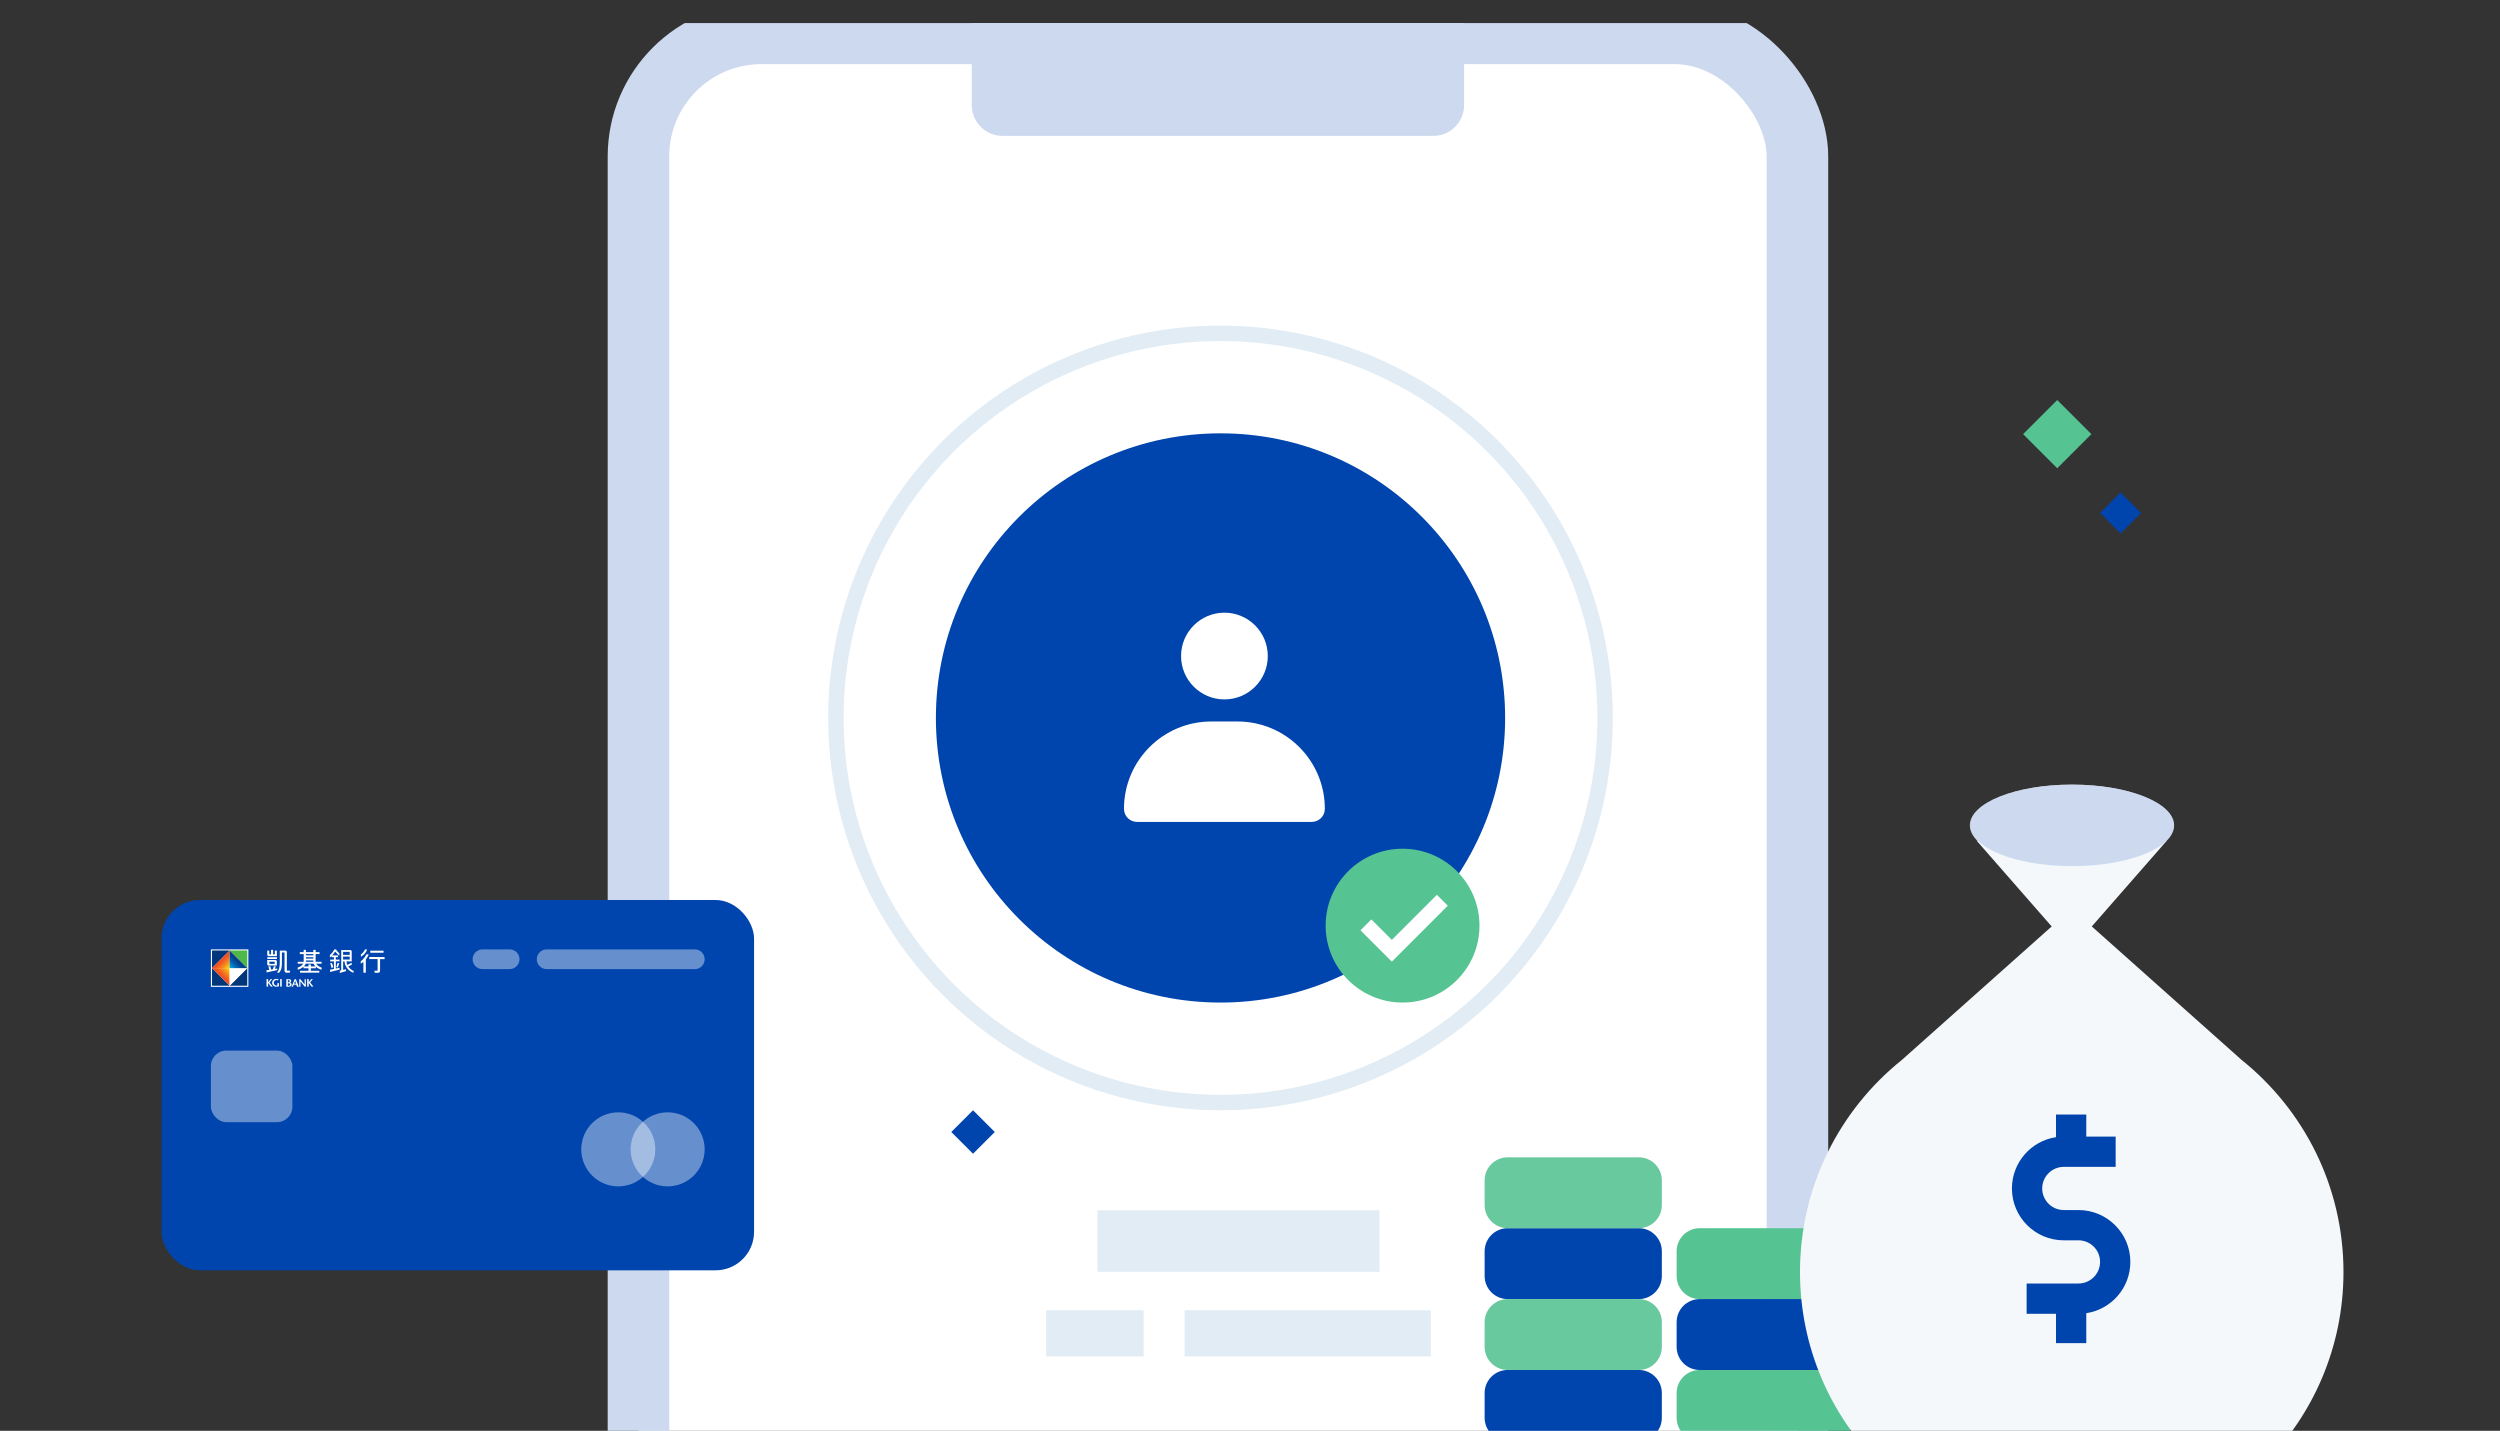 <svg width="325" height="186" viewBox="0 0 325 186" fill="none" xmlns="http://www.w3.org/2000/svg">
<rect x="0" y="0" width="325" height="186" fill="#333333" stroke="none"/>
<g clip-path="url(#clip0_1760:117141)">
<rect x="83" y="4.333" width="150.667" height="224.667" rx="16" fill="white" stroke="#CCD9EF" stroke-width="8"/>
<path d="M136 173.333H148.667" stroke="#E1ECF4" stroke-width="6"/>
<path d="M154 173.333H186" stroke="#E1ECF4" stroke-width="6"/>
<path d="M142.666 161.333H179.333" stroke="#E1ECF4" stroke-width="8"/>
<rect width="4" height="4" transform="matrix(-0.707 -0.707 -0.707 0.707 129.323 147.161)" fill="#0044AD"/>
<circle cx="158.666" cy="93.333" r="50" stroke="#E1ECF4" stroke-width="2"/>
<path d="M126.333 3H190.333V13.667C190.333 15.876 188.542 17.667 186.333 17.667H130.333C128.124 17.667 126.333 15.876 126.333 13.667V3Z" fill="#CCD9EF"/>
<circle cx="158.667" cy="93.333" r="37" fill="#0044AD"/>
<path fill-rule="evenodd" clip-rule="evenodd" d="M159.176 90.924C162.289 90.924 164.813 88.4 164.813 85.286C164.813 82.173 162.289 79.648 159.176 79.648C156.062 79.648 153.538 82.173 153.538 85.286C153.538 88.4 156.062 90.924 159.176 90.924ZM157.47 93.793C151.2 93.793 146.117 98.876 146.117 105.146C146.117 106.087 146.88 106.849 147.82 106.849H170.527C171.467 106.849 172.23 106.087 172.23 105.146C172.23 98.876 167.147 93.793 160.876 93.793H157.47Z" fill="white"/>
<circle cx="182.333" cy="120.333" r="10" fill="#56C393"/>
<path d="M177.571 120.232L180.938 123.599L187.504 117.033" stroke="white" stroke-width="2"/>
<rect width="3.767" height="3.767" transform="matrix(-0.707 -0.707 -0.707 0.707 278.341 66.681)" fill="#0044AD"/>
<rect width="6.277" height="6.277" transform="matrix(-0.707 -0.707 -0.707 0.707 271.878 56.438)" fill="#56C393"/>
<path d="M241 162.666C241 161.009 239.657 159.666 238 159.666H220.961C219.304 159.666 217.961 161.009 217.961 162.666V165.882C217.961 167.539 219.304 168.882 220.961 168.882H238C239.657 168.882 241 167.539 241 165.882V162.666Z" fill="#56C393"/>
<path d="M241 171.882C241 170.225 239.657 168.882 238 168.882H220.961C219.304 168.882 217.961 170.225 217.961 171.882V175.097C217.961 176.754 219.304 178.097 220.961 178.097H238C239.657 178.097 241 176.754 241 175.097V171.882Z" fill="#0044AD"/>
<path d="M241 181.097C241 179.44 239.657 178.097 238 178.097H220.961C219.304 178.097 217.961 179.44 217.961 181.097V184.312C217.961 185.969 219.304 187.312 220.961 187.312H238C239.657 187.312 241 185.969 241 184.312V181.097Z" fill="#56C393"/>
<path d="M216.04 162.666C216.04 161.009 214.697 159.666 213.04 159.666H196.001C194.344 159.666 193.001 161.009 193.001 162.666V165.882C193.001 167.539 194.344 168.882 196.001 168.882H213.04C214.697 168.882 216.04 167.539 216.04 165.882V162.666Z" fill="#0044AD"/>
<path d="M216.04 153.45C216.04 151.793 214.697 150.45 213.04 150.45H196.001C194.344 150.45 193.001 151.793 193.001 153.45V156.666C193.001 158.323 194.344 159.666 196.001 159.666H213.04C214.697 159.666 216.04 158.323 216.04 156.666V153.45Z" fill="#68C89E"/>
<path d="M216.04 171.882C216.04 170.225 214.697 168.882 213.04 168.882H196.001C194.344 168.882 193.001 170.225 193.001 171.882V175.097C193.001 176.754 194.344 178.097 196.001 178.097H213.04C214.697 178.097 216.04 176.754 216.04 175.097V171.882Z" fill="#68C89E"/>
<path d="M216.04 181.097C216.04 179.44 214.697 178.097 213.04 178.097H196.001C194.344 178.097 193.001 179.44 193.001 181.097V184.312C193.001 185.969 194.344 187.312 196.001 187.312H213.04C214.697 187.312 216.04 185.969 216.04 184.312V181.097Z" fill="#0044AD"/>
<ellipse cx="269.326" cy="107.299" rx="13.247" ry="5.299" fill="#C4C4C4"/>
<path fill-rule="evenodd" clip-rule="evenodd" d="M266.72 120.439L247.241 137.793C239.168 144.267 234 154.213 234 165.366C234 184.875 249.816 200.691 269.326 200.691C288.836 200.691 304.652 184.875 304.652 165.366C304.652 154.213 299.483 144.267 291.411 137.793L271.931 120.438L281.689 109.286H256.961L266.72 120.439Z" fill="#F5F8FA"/>
<ellipse cx="269.388" cy="107.299" rx="13.247" ry="5.299" fill="#CCD9EF"/>
<path fill-rule="evenodd" clip-rule="evenodd" d="M271.216 144.893V146.861V147.757H273.067H275.035V151.693H273.067H268.293C266.743 151.693 265.487 152.95 265.487 154.5C265.487 156.049 266.743 157.306 268.293 157.306H270.203C273.927 157.306 276.945 160.325 276.945 164.048C276.945 167.428 274.459 170.226 271.216 170.715V170.733V172.642V174.61H267.28V172.642V170.791H265.428H263.461V166.855H265.428H270.203C271.753 166.855 273.009 165.598 273.009 164.048C273.009 162.498 271.753 161.242 270.203 161.242H268.293C264.569 161.242 261.551 158.223 261.551 154.5C261.551 151.12 264.037 148.321 267.28 147.833V146.861V144.893H271.216Z" fill="#0044AD"/>
<rect x="21" y="117" width="77.027" height="48.142" rx="5" fill="#0044AD"/>
<rect x="27.419" y="136.577" width="10.591" height="9.307" rx="2" fill="white" fill-opacity="0.4"/>
<path d="M36.057 128.103C36.014 128.119 35.969 128.126 35.923 128.124C35.878 128.123 35.833 128.112 35.792 128.093C35.751 128.074 35.714 128.047 35.683 128.013C35.653 127.979 35.629 127.94 35.614 127.897C35.599 127.854 35.594 127.808 35.597 127.763C35.593 127.716 35.599 127.669 35.615 127.625C35.631 127.581 35.656 127.54 35.689 127.507C35.721 127.473 35.761 127.447 35.804 127.429C35.848 127.412 35.895 127.405 35.942 127.407C36.014 127.408 36.085 127.425 36.149 127.458L36.216 127.335C36.132 127.284 36.035 127.258 35.937 127.259C35.866 127.251 35.794 127.259 35.727 127.281C35.659 127.303 35.597 127.339 35.544 127.387C35.491 127.434 35.449 127.493 35.42 127.558C35.391 127.623 35.376 127.693 35.376 127.764C35.376 127.835 35.391 127.906 35.42 127.971C35.449 128.036 35.491 128.094 35.544 128.142C35.597 128.189 35.659 128.225 35.727 128.247C35.794 128.269 35.866 128.277 35.937 128.27C36.048 128.267 36.158 128.247 36.263 128.211V127.803H36.057V128.103ZM36.423 128.255H36.627V127.276H36.423V128.255ZM35.394 127.276H35.185L34.852 127.691V127.276H34.648V128.255H34.852V127.77L35.208 128.255H35.459L35.032 127.72L35.394 127.276Z" fill="white"/>
<path d="M40.315 127.714L40.677 127.275H40.468L40.135 127.691V127.275H39.931V128.255H40.135V127.769L40.49 128.255H40.741L40.315 127.714Z" fill="white"/>
<path d="M39.597 127.98C39.415 127.734 39.231 127.515 39.048 127.295H38.898V128.274H39.063V127.582C39.252 127.83 39.429 128.05 39.613 128.266H39.76V127.294H39.597V127.98Z" fill="white"/>
<path d="M37.677 127.741C37.729 127.727 37.775 127.696 37.808 127.653C37.841 127.61 37.859 127.558 37.859 127.504C37.859 127.37 37.741 127.294 37.577 127.294H37.221V128.273H37.547C37.781 128.266 37.915 128.153 37.915 127.982C37.912 127.918 37.886 127.859 37.841 127.814C37.796 127.77 37.736 127.743 37.673 127.741H37.677ZM37.421 127.421H37.518C37.602 127.421 37.661 127.457 37.662 127.54C37.661 127.563 37.655 127.585 37.645 127.605C37.635 127.626 37.621 127.644 37.604 127.659C37.587 127.674 37.566 127.685 37.545 127.691C37.523 127.698 37.5 127.7 37.477 127.698H37.421V127.421ZM37.516 128.145H37.421V127.826H37.514C37.619 127.826 37.701 127.873 37.701 127.984C37.701 128.095 37.622 128.145 37.515 128.145" fill="white"/>
<path d="M38.307 127.294L37.905 128.273H38.083L38.184 128.006H38.521L38.61 128.273H38.839L38.471 127.294H38.307ZM38.24 127.88C38.284 127.758 38.328 127.643 38.367 127.5C38.411 127.643 38.451 127.757 38.491 127.88H38.24Z" fill="white"/>
<path d="M35.999 124.434H34.748V124.672H35.999V124.434ZM36.043 125.905L35.738 125.957L35.852 125.618H35.606L35.472 126.002L35.237 126.042C35.224 125.897 35.191 125.755 35.139 125.619H34.882C34.94 125.766 34.979 125.921 34.998 126.078L34.649 126.127V126.418C34.992 126.356 35.655 126.196 36.043 126.114V125.905ZM34.926 124.3H35.996V123.58H35.729V124.063H35.504V123.481H35.237V124.063H35.009V123.58H34.742V124.116C34.742 124.139 34.746 124.162 34.755 124.184C34.764 124.206 34.777 124.226 34.793 124.242C34.81 124.259 34.83 124.272 34.851 124.281C34.873 124.29 34.896 124.295 34.92 124.295L34.926 124.3ZM34.92 125.521H35.99V124.982C35.99 124.935 35.971 124.889 35.937 124.856C35.904 124.822 35.858 124.803 35.81 124.803H34.74V125.346C34.74 125.37 34.745 125.393 34.754 125.415C34.762 125.436 34.776 125.456 34.792 125.473C34.809 125.489 34.828 125.503 34.85 125.512C34.872 125.521 34.895 125.525 34.918 125.525L34.92 125.521ZM35.017 125.02H35.713V125.307H35.017V125.02ZM37.377 126.196C37.313 126.189 37.291 126.159 37.291 126.097V123.758C37.291 123.711 37.273 123.666 37.239 123.633C37.206 123.599 37.161 123.58 37.113 123.58H36.371V125.039C36.371 125.562 36.33 126.078 35.994 126.446H36.295C36.637 126.044 36.649 125.611 36.649 125.039V123.82H36.988V126.146C36.988 126.32 37.037 126.414 37.195 126.446C37.352 126.459 37.509 126.459 37.666 126.446L37.715 126.189C37.603 126.195 37.491 126.195 37.38 126.189" fill="white"/>
<path d="M41.808 125.03H41.033V124.025H41.536V123.78H41.033V123.481H40.74V123.78H39.769V123.481H39.478V123.78H38.975V124.025H39.478V125.03H38.703V125.275H39.422C39.247 125.522 38.993 125.702 38.703 125.786V126.062C38.978 125.989 39.235 125.857 39.455 125.677V125.877H40.102V126.2H39.001V126.444H41.51V126.2H40.409V125.877H41.056V125.677C41.276 125.858 41.532 125.99 41.808 126.065V125.786C41.518 125.702 41.264 125.522 41.09 125.275H41.808V125.03ZM39.773 124.025H40.738V124.196H39.773V124.025ZM39.773 124.442H40.738V124.614H39.773V124.442ZM39.773 124.859H40.738V125.03H39.773V124.859ZM40.41 125.634V125.38H40.1V125.634H39.499C39.609 125.533 39.697 125.411 39.759 125.275H40.752C40.814 125.411 40.902 125.533 41.012 125.634H40.41Z" fill="white"/>
<path d="M48.005 124.41V124.678H49.088V126.1C49.088 126.163 49.067 126.192 49.003 126.199C48.891 126.204 48.779 126.204 48.667 126.199L48.715 126.455C48.877 126.469 49.039 126.469 49.201 126.455C49.359 126.43 49.408 126.331 49.408 126.157V124.686H49.998V124.418L48.005 124.41Z" fill="white"/>
<path d="M46.897 124.976V125.276C47.02 125.213 47.135 125.138 47.242 125.05V126.458H47.557V124.727C47.713 124.522 47.842 124.297 47.938 124.059H47.639C47.468 124.418 47.214 124.731 46.897 124.971" fill="white"/>
<path d="M47.736 123.43H47.435C47.335 123.693 47.153 123.918 46.917 124.072V124.381C47.297 124.173 47.588 123.833 47.736 123.426" fill="white"/>
<path d="M45.27 125.642L45.722 125.416V125.155L45.155 125.44C45.088 125.296 45.05 125.14 45.042 124.981H45.723V123.684C45.723 123.636 45.704 123.591 45.671 123.557C45.637 123.523 45.592 123.505 45.544 123.505H44.36V126.149C44.36 126.149 44.181 126.195 44.177 126.195V126.49C44.177 126.49 44.98 126.244 44.98 126.245V126.009C44.98 126.009 44.606 126.082 44.609 126.086V124.981H44.787C44.818 125.666 45.339 126.26 45.969 126.466V126.229C45.689 126.098 45.447 125.896 45.27 125.642ZM44.601 123.744H45.464V124.129H44.601V123.744ZM44.601 124.357H45.464V124.741H44.601V124.357ZM43.646 124.436H43.947V124.206H43.176C43.324 124.05 43.458 123.883 43.578 123.705C43.738 123.903 43.917 124.086 44.113 124.25V123.938C43.946 123.78 43.796 123.606 43.663 123.419H43.464C43.322 123.701 43.125 123.952 42.885 124.157V124.473C42.963 124.418 43.036 124.358 43.105 124.292V124.438H43.412V124.75H42.924V124.981H43.412V125.962C43.221 126.001 43.031 126.037 42.905 126.061V126.358C42.905 126.358 44.138 126.047 44.141 126.053V125.811C44.014 125.843 43.819 125.876 43.655 125.912V124.976H44.141V124.747H43.655L43.646 124.436ZM43.913 125.773C43.998 125.57 44.071 125.372 44.123 125.203H43.875C43.835 125.378 43.782 125.549 43.715 125.716L43.913 125.773ZM43.146 125.203H42.917C42.997 125.403 43.055 125.611 43.089 125.824L43.321 125.756C43.293 125.563 43.233 125.377 43.146 125.203Z" fill="white"/>
<path d="M49.862 123.59H48.135V123.856H49.862V123.59Z" fill="white"/>
<rect x="27.419" y="123.42" width="4.87" height="4.87" fill="white"/>
<path d="M27.562 125.855L29.854 123.563H27.562V125.855Z" fill="#00377B"/>
<path d="M29.853 128.147L27.561 125.854V128.147H29.853Z" fill="#00377B"/>
<path d="M29.852 128.147L32.145 125.854V128.147H29.852Z" fill="#00377B"/>
<path d="M32.145 125.854L29.852 123.562H32.145V125.854Z" fill="#50B848"/>
<path d="M29.854 123.563L27.562 125.855H29.854V123.563Z" fill="url(#paint0_linear_1760:117141)"/>
<path d="M29.853 128.146L27.561 125.854H29.853V128.146Z" fill="url(#paint1_linear_1760:117141)"/>
<path d="M32.145 125.854L29.852 128.147V125.854H32.145Z" fill="white"/>
<path d="M32.145 125.854L29.852 123.562V125.854H32.145Z" fill="url(#paint2_linear_1760:117141)"/>
<path fill-rule="evenodd" clip-rule="evenodd" d="M91.608 124.703C91.608 123.994 91.033 123.419 90.324 123.419H71.067C70.358 123.419 69.784 123.994 69.784 124.703C69.784 125.412 70.358 125.987 71.067 125.987H90.324C91.033 125.987 91.608 125.412 91.608 124.703ZM67.537 124.703C67.537 123.994 66.963 123.419 66.254 123.419H62.723C62.014 123.419 61.44 123.994 61.44 124.703C61.44 125.412 62.014 125.987 62.723 125.987H66.254C66.963 125.987 67.537 125.412 67.537 124.703Z" fill="white" fill-opacity="0.4"/>
<circle cx="80.375" cy="149.416" r="4.814" fill="white" fill-opacity="0.4"/>
<circle cx="86.793" cy="149.416" r="4.814" fill="white" fill-opacity="0.4"/>
</g>
<defs>
<linearGradient id="paint0_linear_1760:117141" x1="28.712" y1="124.713" x2="29.884" y2="125.885" gradientUnits="userSpaceOnUse">
<stop stop-color="#EF4623"/>
<stop offset="0.2" stop-color="#F15A22"/>
<stop offset="0.52" stop-color="#F6861F"/>
<stop offset="1" stop-color="#FFE300"/>
</linearGradient>
<linearGradient id="paint1_linear_1760:117141" x1="28.711" y1="126.996" x2="29.883" y2="125.824" gradientUnits="userSpaceOnUse">
<stop stop-color="#EF4623"/>
<stop offset="0.2" stop-color="#F15A22"/>
<stop offset="0.52" stop-color="#F6861F"/>
<stop offset="1" stop-color="#FFE300"/>
</linearGradient>
<linearGradient id="paint2_linear_1760:117141" x1="31.008" y1="124.7" x2="29.852" y2="125.854" gradientUnits="userSpaceOnUse">
<stop stop-color="#093C87"/>
<stop offset="0.2" stop-color="#02408B"/>
<stop offset="0.52" stop-color="#0063AC"/>
<stop offset="1" stop-color="#00AEEF"/>
</linearGradient>
<clipPath id="clip0_1760:117141">
<rect width="284" height="183" fill="white" transform="translate(21 3)"/>
</clipPath>
</defs>
</svg>
